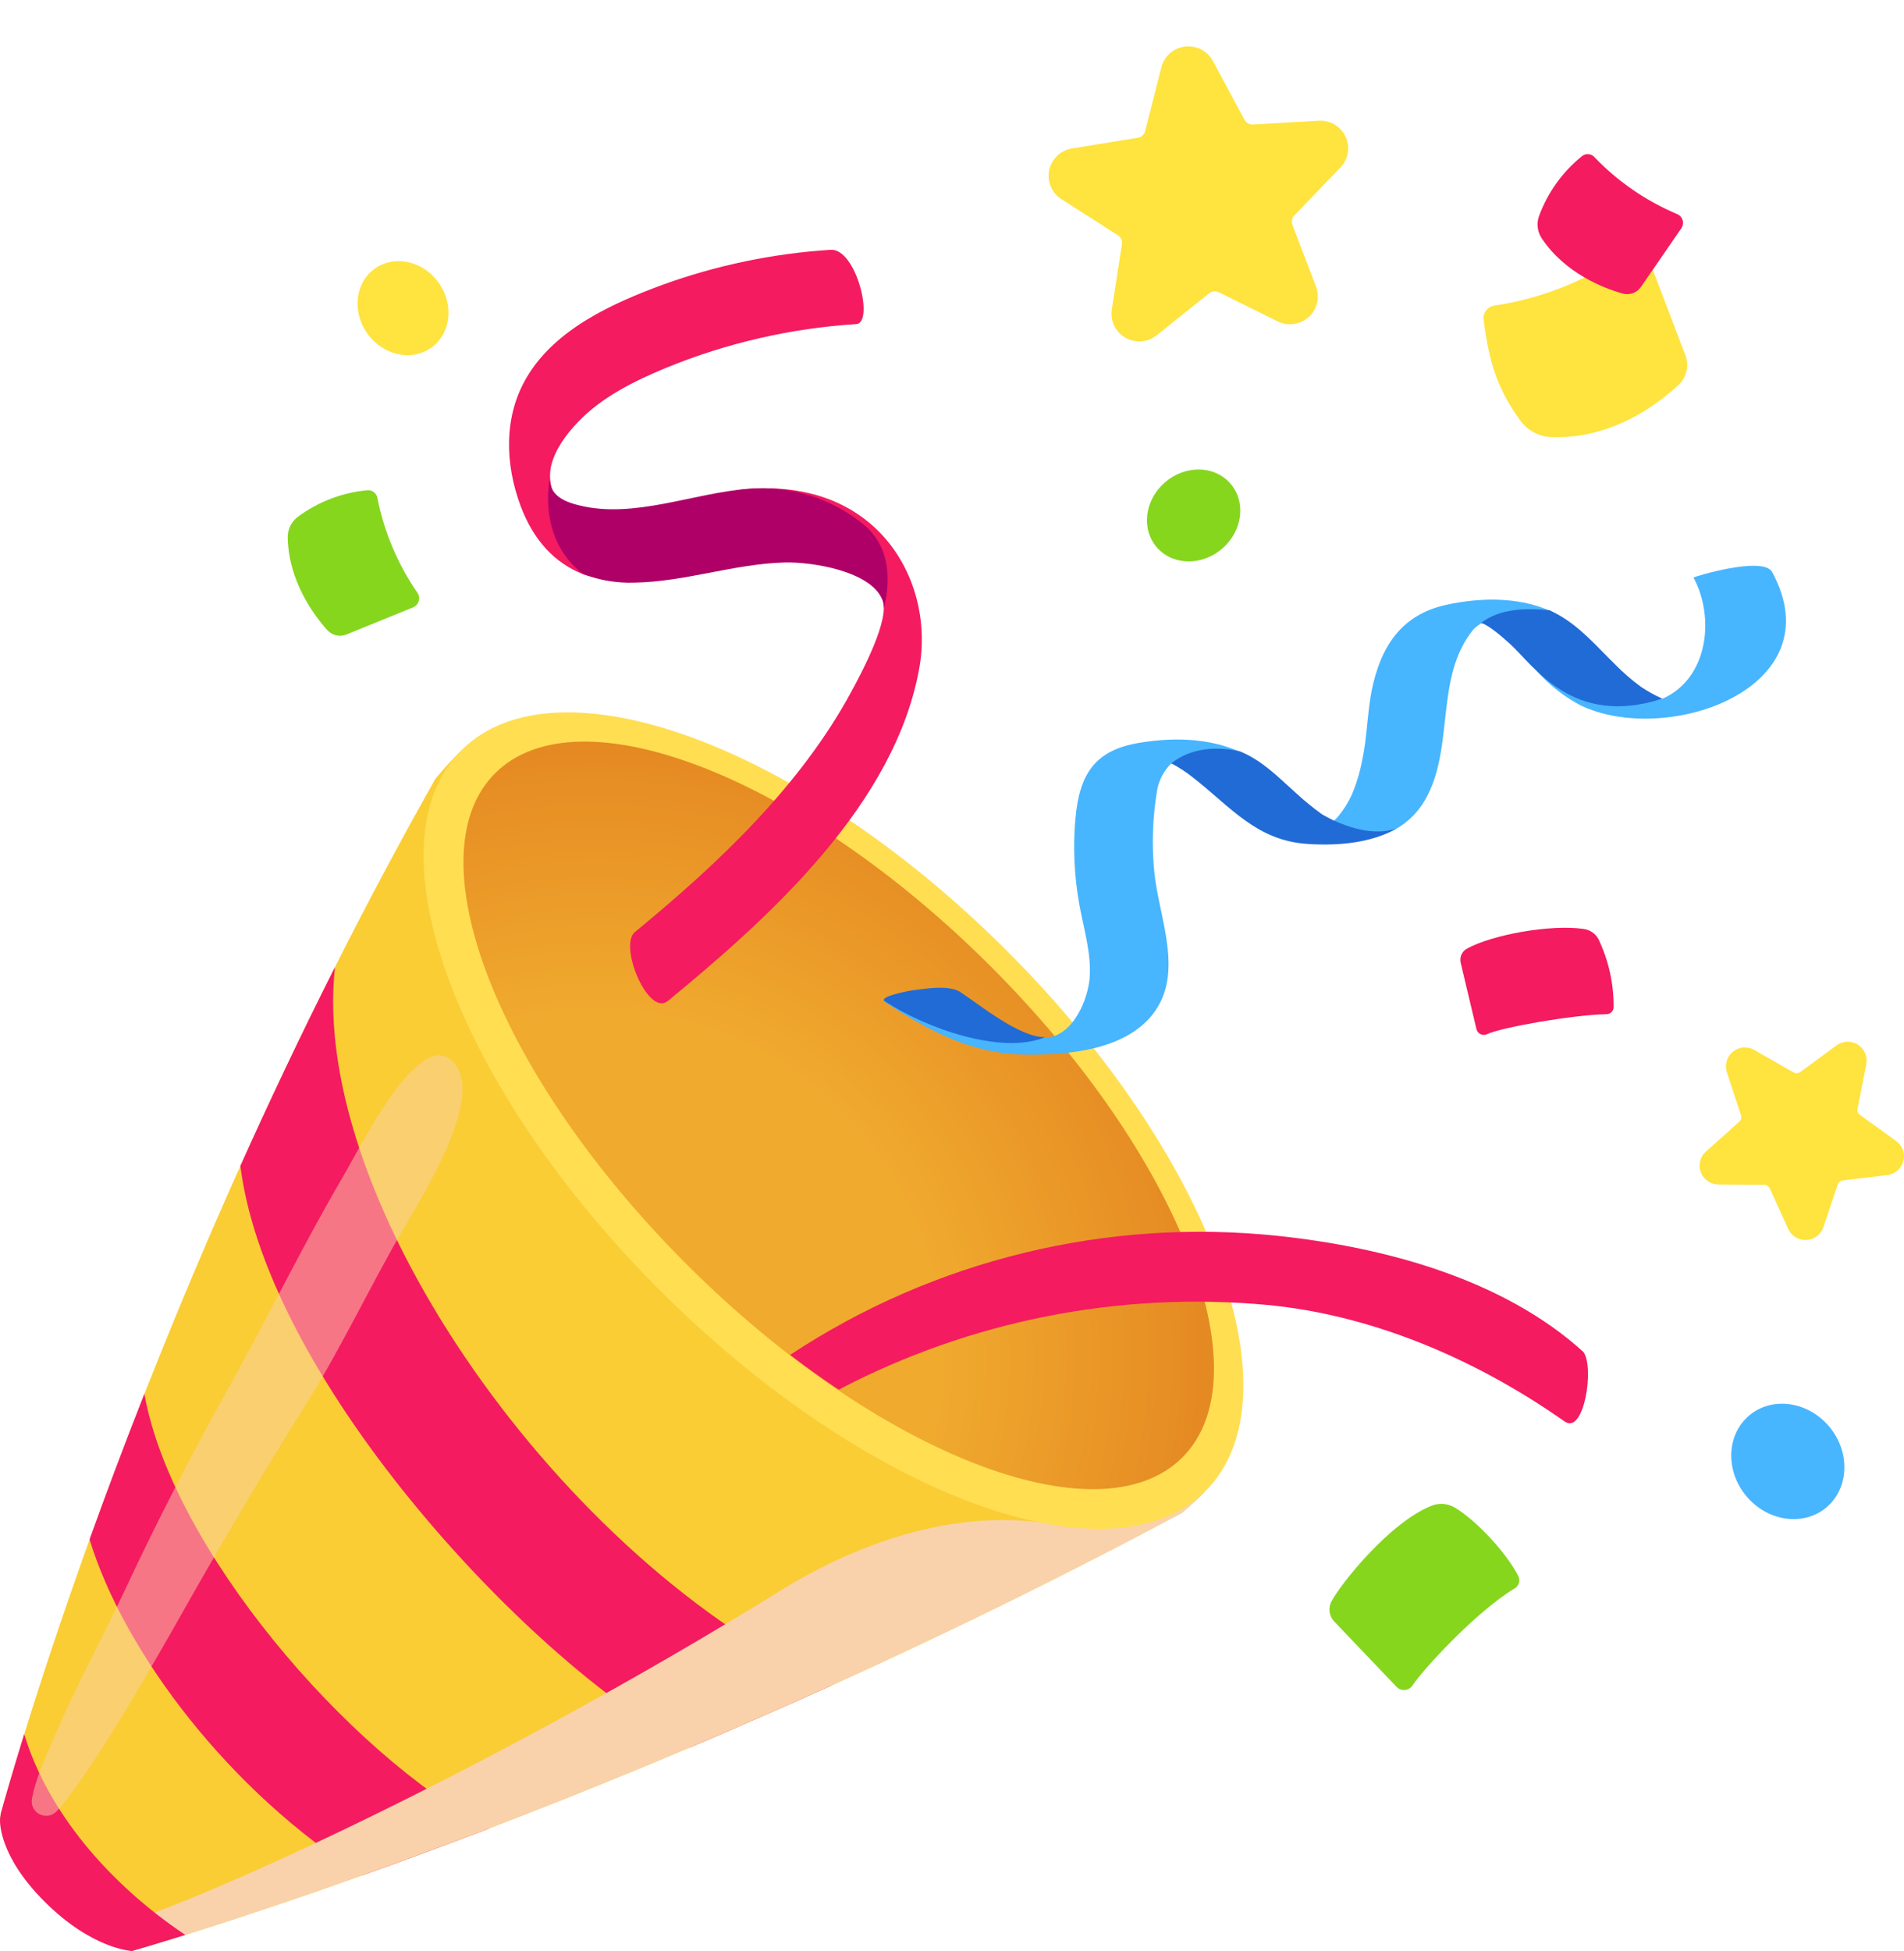 <svg width="41" height="42" viewBox="0 0 41 42" fill="none" xmlns="http://www.w3.org/2000/svg">
<path d="M21.111 20.976C17.148 16.942 9.905 16.184 9.905 16.184C9.735 16.353 9.557 16.548 9.375 16.767C3.278 27.56 0.35 37.836 0.018 39.039C0.012 39.078 0.006 39.117 0.001 39.156V39.17C0.001 39.17 0.099 39.851 1.129 40.878C2.159 41.905 2.842 42.001 2.843 42.001C2.844 42.001 13.383 39.028 25.45 32.569C25.625 32.419 25.784 32.278 25.925 32.134C25.923 32.136 25.157 24.922 21.111 20.976Z" fill="#FACD35"/>
<path d="M7.213 20.82C6.473 22.286 5.796 23.72 5.176 25.099C5.771 29.825 11.62 35.976 14.858 37.618C15.834 37.204 16.85 36.759 17.906 36.284C12.136 33.648 6.651 25.894 7.213 20.82Z" fill="#F41B60"/>
<path d="M3.109 30.006C2.667 31.129 2.274 32.179 1.929 33.14C2.667 35.571 4.956 38.585 7.805 40.369C8.631 40.077 9.543 39.74 10.528 39.363C7.468 37.74 3.694 33.302 3.109 30.006Z" fill="#F41B60"/>
<g style="mix-blend-mode:multiply">
<path d="M25.922 32.136C25.631 29.924 25.048 27.759 24.188 25.699C22.919 26.821 23.915 29.485 22.471 30.384C22.178 30.6 23.239 32.936 22.879 32.858C20.506 32.341 18.147 33.411 16.835 34.225C10.346 38.249 3.466 41.348 1.981 41.594C2.517 41.954 2.84 42 2.841 42C2.842 42 13.38 39.028 25.448 32.569C25.622 32.422 25.782 32.276 25.922 32.136Z" fill="#F9D2AC"/>
</g>
<path d="M25.957 32.101C28.002 30.064 26.074 24.843 21.651 20.438C17.227 16.032 11.983 14.112 9.938 16.149C7.893 18.185 9.821 23.407 14.245 27.812C18.669 32.217 23.912 34.137 25.957 32.101Z" fill="#FFDE52"/>
<path d="M25.458 31.378C27.251 29.592 25.393 24.846 21.307 20.778C17.222 16.71 12.456 14.86 10.663 16.645C8.87 18.431 10.728 23.177 14.813 27.245C18.899 31.314 23.664 33.164 25.458 31.378Z" fill="url(#paint0_radial_1080_16045)"/>
<path d="M0.521 37.332C0.251 38.207 0.085 38.795 0.018 39.035C0.012 39.074 0.006 39.115 0.001 39.155V39.17C0.001 39.17 -0.062 39.92 0.966 40.944C1.994 41.968 2.842 42 2.842 42C2.843 42 3.248 41.885 3.99 41.654C2.34 40.547 1.029 39.005 0.521 37.332Z" fill="#F41B60"/>
<g style="mix-blend-mode:screen" opacity="0.5">
<path d="M3.902 34.76C4.781 33.204 5.683 31.671 6.63 30.16C7.314 29.076 8.04 27.559 8.681 26.465C9.155 25.656 10.348 23.727 9.831 22.957C9.126 21.908 7.786 24.653 7.39 25.324C6.525 26.797 5.78 28.338 4.949 29.829C4.145 31.271 3.386 32.739 2.688 34.234C2.32 35.026 1.559 36.46 1.228 37.263C1.097 37.577 0.776 38.214 0.687 38.732C0.676 38.797 0.687 38.865 0.718 38.924C0.749 38.983 0.798 39.031 0.859 39.06C0.919 39.089 0.987 39.097 1.053 39.085C1.119 39.072 1.179 39.038 1.224 38.988C1.98 38.154 3.4 35.645 3.902 34.76Z" fill="#F9D2AC"/>
</g>
<path d="M14.383 21.547C16.572 19.747 19.294 17.306 19.803 14.341C19.998 13.175 19.588 11.922 18.631 11.183C17.902 10.62 17 10.457 16.098 10.526C14.932 10.616 13.81 11.636 12.643 11.35C12.11 11.22 11.738 10.538 11.872 10.011C11.961 9.663 12.195 9.349 12.441 9.091C12.958 8.546 13.658 8.203 14.345 7.918C15.648 7.384 17.032 7.066 18.439 6.977C18.829 6.95 18.439 5.339 17.885 5.378C16.654 5.456 15.441 5.708 14.281 6.126C13.195 6.525 11.961 7.081 11.346 8.117C10.84 8.968 10.873 9.988 11.212 10.896C11.487 11.628 11.941 12.119 12.559 12.363C12.879 12.489 13.378 12.289 13.783 12.282C14.882 12.266 15.876 11.851 16.972 11.821C17.565 11.805 18.756 12.294 19.004 12.917C19.165 13.325 18.575 14.444 18.334 14.887C17.224 16.937 15.456 18.598 13.673 20.064C13.317 20.355 13.956 21.896 14.381 21.547H14.383Z" fill="#F41B60"/>
<path d="M18.587 11.284C17.89 10.715 16.997 10.442 16.1 10.524C14.934 10.614 13.659 11.168 12.487 10.883C12.074 10.786 11.852 10.629 11.837 10.318C11.71 11.096 11.925 11.882 12.561 12.36C12.908 12.492 13.278 12.554 13.649 12.543C14.748 12.527 15.797 12.139 16.897 12.109C17.49 12.094 18.753 12.293 19.005 12.916C19.026 12.973 19.035 13.033 19.033 13.093C19.152 12.615 19.231 11.81 18.587 11.284Z" fill="#AF0068"/>
<path d="M38.162 12.316C37.967 11.957 36.46 12.421 36.467 12.433C36.931 13.293 36.788 14.607 35.795 15.045C35.777 15.032 35.628 15.036 35.6 15.018C35.487 14.938 35.39 14.9 35.271 14.823C35.06 14.681 34.734 14.531 34.552 14.357C34.169 13.982 34.029 13.504 33.553 13.238C32.842 12.841 31.919 12.849 31.142 13.021C30.17 13.234 29.727 13.927 29.537 14.868C29.439 15.371 29.439 15.888 29.328 16.391C29.279 16.642 29.204 16.888 29.102 17.124C29.025 17.289 28.927 17.443 28.809 17.583C28.781 17.616 28.75 17.646 28.716 17.674C28.603 17.615 28.347 17.661 28.305 17.632C28.128 17.51 27.896 17.448 27.735 17.305C27.396 17.005 27.302 16.498 26.9 16.281C26.183 15.892 25.338 15.858 24.547 15.989C23.571 16.146 23.244 16.665 23.157 17.63C23.102 18.253 23.133 18.88 23.246 19.494C23.337 19.994 23.495 20.501 23.467 21.014C23.441 21.489 23.125 22.269 22.561 22.337C22.016 22.401 20.999 21.793 20.569 21.51C20.318 21.345 20.051 21.438 19.772 21.473C19.701 21.482 18.894 21.467 19.048 21.565C19.996 22.192 20.925 22.69 22.087 22.704C22.993 22.715 24.215 22.607 24.82 21.838C25.519 20.949 24.948 19.75 24.855 18.758C24.798 18.175 24.82 17.586 24.918 17.008C24.957 16.793 25.061 16.595 25.216 16.44C25.44 16.425 25.661 16.492 25.839 16.629C26.637 17.253 27.122 17.995 28.203 18.069C28.843 18.112 29.5 18.166 30.058 17.847C30.319 17.699 30.535 17.484 30.685 17.225C31.335 16.097 30.88 14.588 31.728 13.55C31.777 13.501 31.833 13.458 31.893 13.421C31.905 13.428 32.017 13.421 32.024 13.421C32.211 13.578 32.494 13.704 32.678 13.869C32.916 14.081 32.966 14.322 33.193 14.55C33.438 14.807 33.723 15.021 34.038 15.186C35.886 16.073 39.517 14.825 38.162 12.316Z" fill="#48B5FF"/>
<path d="M20.683 21.359C20.432 21.193 19.911 21.287 19.633 21.322C19.562 21.331 18.905 21.457 19.054 21.555C19.941 22.139 21.572 22.715 22.505 22.328C21.955 22.336 21.095 21.63 20.683 21.359Z" fill="#216BD6"/>
<path d="M35.343 14.791C35.136 14.64 34.943 14.473 34.765 14.289C34.381 13.914 34.032 13.5 33.556 13.234C33.495 13.2 33.432 13.17 33.368 13.137C32.868 13.089 32.301 13.096 31.898 13.407C32.093 13.485 32.345 13.709 32.515 13.861C33.017 14.31 33.855 15.673 35.795 15.04C35.638 14.97 35.486 14.886 35.343 14.791Z" fill="#216BD6"/>
<path d="M28.722 17.666C28.609 17.607 28.5 17.552 28.458 17.523C28.282 17.396 28.114 17.26 27.954 17.115C27.615 16.816 27.309 16.491 26.907 16.273C26.84 16.236 26.771 16.206 26.703 16.176C26.192 16.06 25.64 16.101 25.222 16.433C25.392 16.522 25.554 16.628 25.704 16.75C26.502 17.374 27.06 18.094 28.145 18.167C28.785 18.211 29.511 18.158 30.065 17.837C29.442 18.049 28.736 17.656 28.722 17.666Z" fill="#216BD6"/>
<path d="M34.095 29.103C32.362 27.53 29.811 26.851 27.54 26.608C23.842 26.213 20.122 27.117 17.021 29.163C17.02 29.166 17.017 29.167 17.015 29.168C17.363 29.434 17.713 29.685 18.06 29.916C20.896 28.43 24.103 27.797 27.293 28.093C29.42 28.296 31.643 29.163 33.691 30.6C34.115 30.899 34.338 29.422 34.095 29.103Z" fill="#F41B60"/>
<path d="M31.793 22.153L31.455 20.732C31.44 20.674 31.444 20.613 31.467 20.558C31.49 20.503 31.53 20.456 31.582 20.426C32.124 20.122 33.393 19.894 34.103 19.998C34.168 20.007 34.23 20.031 34.285 20.068C34.339 20.104 34.385 20.153 34.417 20.21C34.64 20.673 34.753 21.181 34.747 21.695C34.743 21.735 34.723 21.772 34.692 21.797C34.661 21.823 34.621 21.837 34.581 21.834C33.85 21.849 32.315 22.121 32.025 22.262C32.003 22.273 31.979 22.279 31.954 22.279C31.93 22.279 31.905 22.274 31.883 22.263C31.86 22.253 31.841 22.237 31.825 22.218C31.81 22.199 31.799 22.177 31.793 22.153Z" fill="#F41B60"/>
<path d="M30.074 36.315L28.732 34.909C28.677 34.852 28.642 34.779 28.631 34.7C28.621 34.622 28.635 34.542 28.672 34.473C28.884 34.074 29.934 32.771 30.82 32.418C30.901 32.385 30.988 32.37 31.075 32.376C31.163 32.382 31.247 32.408 31.323 32.452C31.805 32.738 32.457 33.452 32.698 33.936C32.72 33.985 32.722 34.04 32.704 34.09C32.685 34.14 32.648 34.181 32.6 34.205C31.772 34.71 30.653 35.929 30.415 36.285C30.397 36.312 30.373 36.335 30.344 36.352C30.316 36.369 30.285 36.379 30.252 36.382C30.219 36.385 30.186 36.38 30.155 36.369C30.125 36.357 30.097 36.339 30.074 36.315Z" fill="#86D61E"/>
<path d="M27.83 4.839L28.338 6.172C28.381 6.284 28.389 6.406 28.361 6.523C28.333 6.64 28.27 6.745 28.181 6.826C28.091 6.906 27.98 6.958 27.86 6.974C27.741 6.991 27.62 6.971 27.512 6.918L26.242 6.29C26.21 6.275 26.173 6.269 26.137 6.272C26.101 6.276 26.066 6.29 26.038 6.313L24.908 7.218C24.814 7.293 24.699 7.339 24.579 7.348C24.459 7.357 24.338 7.33 24.234 7.27C24.129 7.21 24.045 7.12 23.993 7.011C23.941 6.903 23.923 6.782 23.941 6.663L24.159 5.26C24.165 5.222 24.16 5.184 24.145 5.15C24.129 5.115 24.104 5.086 24.072 5.065L22.856 4.287C22.755 4.223 22.675 4.129 22.628 4.018C22.58 3.907 22.568 3.784 22.592 3.666C22.616 3.548 22.676 3.44 22.762 3.357C22.849 3.273 22.96 3.218 23.079 3.197L24.506 2.965C24.542 2.958 24.576 2.942 24.603 2.917C24.63 2.892 24.649 2.86 24.659 2.824L25.009 1.448C25.039 1.332 25.103 1.227 25.194 1.147C25.284 1.067 25.397 1.017 25.517 1.002C25.637 0.988 25.758 1.01 25.866 1.065C25.973 1.121 26.061 1.207 26.118 1.313L26.801 2.584C26.819 2.615 26.845 2.641 26.877 2.658C26.909 2.675 26.945 2.683 26.981 2.681L28.398 2.599C28.517 2.592 28.637 2.621 28.74 2.683C28.843 2.744 28.925 2.835 28.975 2.944C29.026 3.053 29.042 3.174 29.022 3.292C29.003 3.41 28.947 3.519 28.864 3.606L27.873 4.636C27.847 4.662 27.83 4.695 27.822 4.731C27.814 4.767 27.817 4.804 27.83 4.839Z" fill="#FFE33E"/>
<path d="M39.573 25.499L39.264 26.419C39.238 26.496 39.189 26.563 39.124 26.613C39.059 26.662 38.98 26.691 38.899 26.695C38.817 26.699 38.736 26.678 38.666 26.636C38.596 26.594 38.541 26.532 38.507 26.457L38.109 25.582C38.099 25.56 38.082 25.541 38.062 25.527C38.041 25.514 38.017 25.507 37.992 25.507L37.003 25.499C36.921 25.498 36.841 25.473 36.773 25.426C36.706 25.38 36.654 25.314 36.625 25.237C36.596 25.161 36.591 25.077 36.61 24.998C36.629 24.918 36.672 24.847 36.733 24.792L37.455 24.146C37.474 24.129 37.487 24.107 37.493 24.083C37.5 24.059 37.499 24.033 37.491 24.009L37.185 23.081C37.16 23.003 37.159 22.92 37.182 22.841C37.205 22.763 37.251 22.694 37.314 22.642C37.377 22.59 37.455 22.559 37.536 22.551C37.618 22.544 37.7 22.561 37.771 22.601L38.623 23.087C38.645 23.1 38.671 23.106 38.696 23.104C38.721 23.103 38.746 23.094 38.766 23.079L39.547 22.505C39.613 22.456 39.692 22.429 39.774 22.426C39.856 22.423 39.937 22.445 40.006 22.488C40.075 22.532 40.13 22.596 40.162 22.67C40.195 22.745 40.204 22.828 40.188 22.909L39.999 23.871C39.994 23.895 39.997 23.921 40.006 23.944C40.015 23.967 40.031 23.987 40.051 24.001L40.832 24.564C40.898 24.612 40.948 24.679 40.976 24.755C41.004 24.832 41.008 24.915 40.987 24.994C40.967 25.073 40.923 25.144 40.861 25.198C40.8 25.252 40.724 25.286 40.642 25.296L39.675 25.413C39.652 25.417 39.63 25.427 39.612 25.442C39.594 25.457 39.581 25.477 39.573 25.499Z" fill="#FFE33E"/>
<path d="M26.334 11.797C26.766 11.412 26.834 10.786 26.485 10.399C26.137 10.011 25.505 10.01 25.072 10.396C24.64 10.781 24.572 11.408 24.921 11.795C25.269 12.182 25.902 12.183 26.334 11.797Z" fill="#86D61E"/>
<path d="M9.272 7.495C9.702 7.201 9.784 6.577 9.457 6.102C9.129 5.626 8.515 5.479 8.085 5.773C7.655 6.067 7.572 6.69 7.9 7.166C8.228 7.641 8.842 7.788 9.272 7.495Z" fill="#FFE33E"/>
<path d="M39.306 32.47C39.809 32.07 39.856 31.294 39.411 30.737C38.965 30.18 38.195 30.052 37.691 30.452C37.187 30.852 37.14 31.628 37.586 32.185C38.032 32.742 38.802 32.87 39.306 32.47Z" fill="#48B5FF"/>
<path d="M8.898 13.074L7.464 13.658C7.392 13.688 7.313 13.694 7.238 13.677C7.162 13.659 7.094 13.619 7.043 13.56C6.75 13.232 6.216 12.506 6.196 11.582C6.193 11.497 6.21 11.412 6.245 11.335C6.281 11.258 6.333 11.19 6.4 11.136C6.84 10.805 7.366 10.603 7.916 10.553C7.968 10.55 8.019 10.567 8.059 10.601C8.099 10.635 8.124 10.682 8.129 10.734C8.275 11.459 8.566 12.147 8.986 12.757C9.004 12.783 9.017 12.812 9.022 12.843C9.028 12.874 9.026 12.906 9.018 12.937C9.009 12.967 8.994 12.995 8.974 13.019C8.953 13.043 8.927 13.062 8.898 13.074Z" fill="#86D61E"/>
<path d="M35.508 5.593L36.277 7.608C36.326 7.716 36.342 7.836 36.323 7.953C36.303 8.07 36.249 8.178 36.167 8.265C35.714 8.695 34.703 9.468 33.382 9.409C33.253 9.401 33.127 9.363 33.014 9.3C32.901 9.237 32.804 9.148 32.73 9.042C32.215 8.334 32.06 7.736 31.949 6.898C31.943 6.86 31.944 6.822 31.953 6.785C31.962 6.749 31.979 6.714 32.002 6.684C32.025 6.654 32.054 6.629 32.087 6.611C32.12 6.592 32.157 6.581 32.194 6.577C33.222 6.421 34.198 6.026 35.043 5.423C35.198 5.306 35.423 5.388 35.508 5.593Z" fill="#FFE33E"/>
<path d="M36.206 4.914L35.335 6.178C35.292 6.24 35.231 6.287 35.16 6.312C35.089 6.337 35.012 6.34 34.939 6.319C34.526 6.202 33.707 5.885 33.204 5.138C33.157 5.07 33.126 4.992 33.115 4.91C33.103 4.828 33.11 4.744 33.136 4.666C33.321 4.151 33.646 3.698 34.073 3.356C34.114 3.326 34.165 3.313 34.216 3.32C34.266 3.327 34.312 3.353 34.343 3.393C34.843 3.912 35.445 4.325 36.11 4.607C36.139 4.618 36.165 4.635 36.186 4.658C36.207 4.68 36.223 4.708 36.232 4.737C36.242 4.767 36.244 4.798 36.239 4.829C36.235 4.859 36.223 4.888 36.206 4.914Z" fill="#F41B60"/>
<defs>
<radialGradient id="paint0_radial_1080_16045" cx="0" cy="0" r="1" gradientUnits="userSpaceOnUse" gradientTransform="translate(12.8 29.25) rotate(44.88) scale(15.917 15.917)">
<stop offset="0.47" stop-color="#F0AA2E"/>
<stop offset="1" stop-color="#E07A1D"/>
</radialGradient>
</defs>
</svg>
